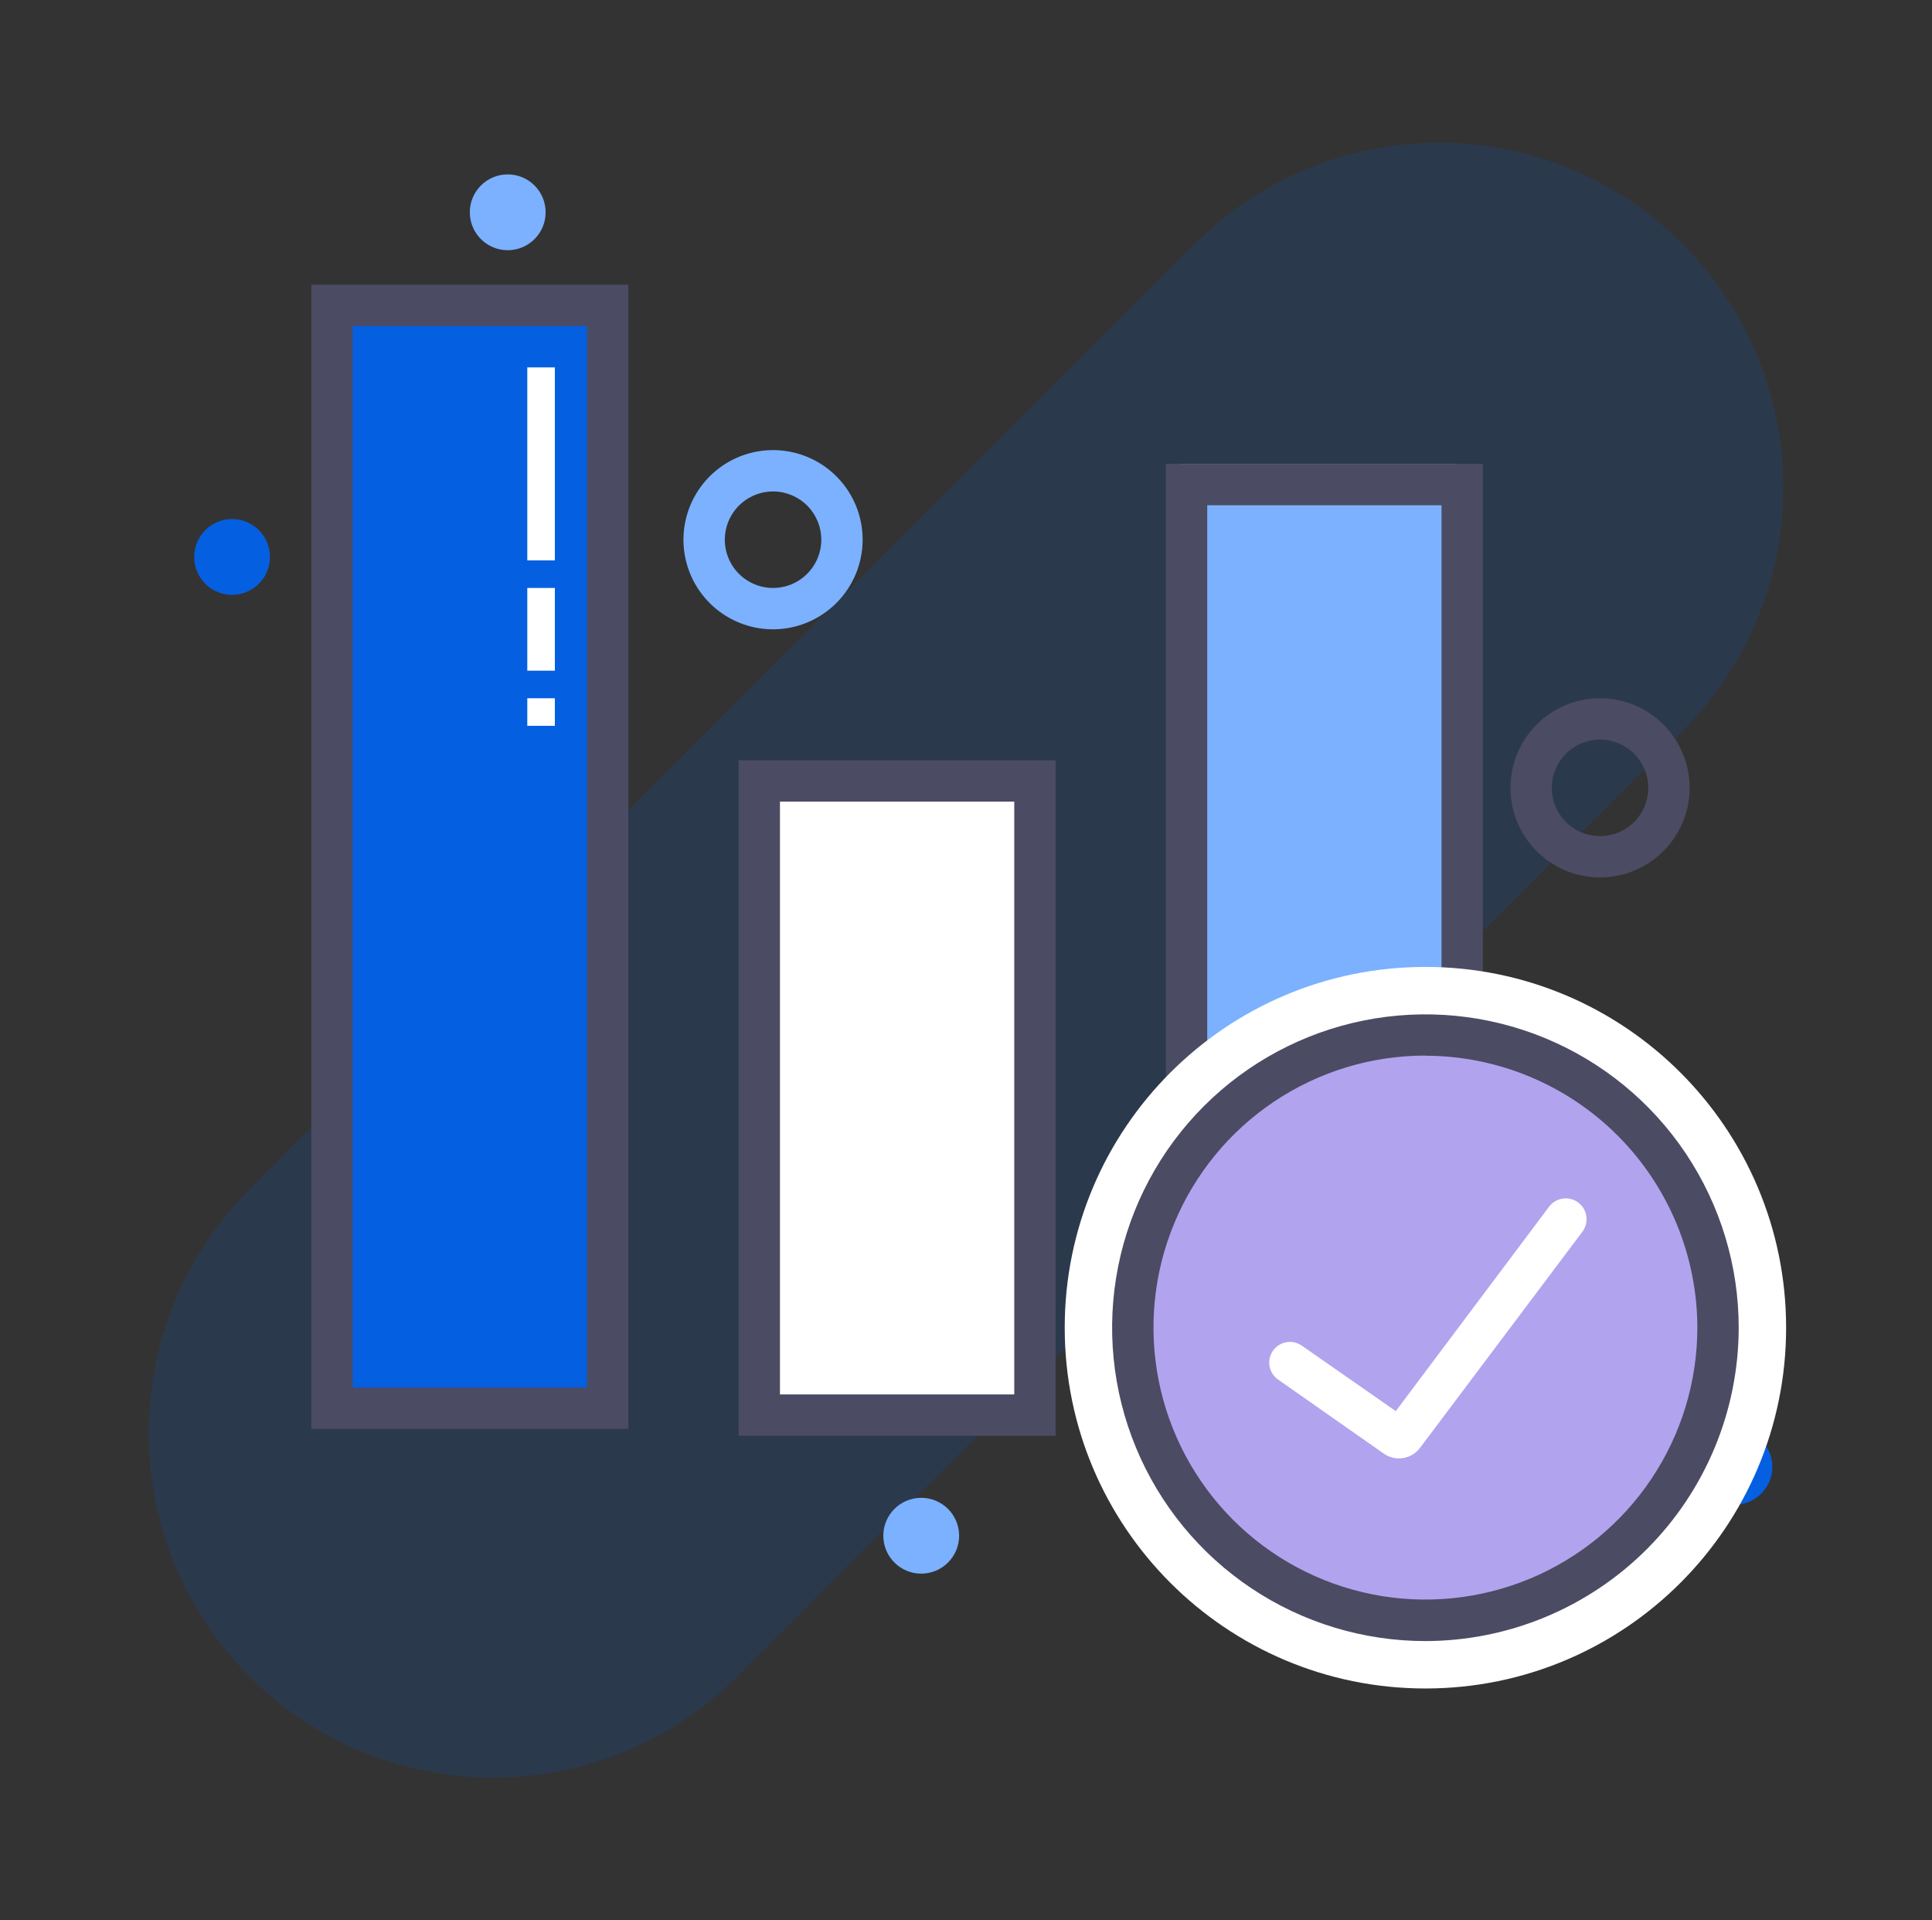 <svg width="161" height="160" viewBox="0 0 161 160" fill="none" xmlns="http://www.w3.org/2000/svg">
<rect x="0" y="0" width="161" height="160" fill="#333333" stroke="none"/>
<path opacity="0.15" d="M99.586 20.304L20.805 99.086C9.591 110.3 9.591 128.481 20.805 139.695C32.019 150.909 50.2 150.909 61.414 139.695L140.195 60.913C151.409 49.7 151.409 31.518 140.195 20.304C128.982 9.09 110.8 9.09 99.586 20.304Z" fill="#055FE1"/>
<path d="M27.092 26.016H50.064V117.904H27.092V26.016Z" fill="#055FE1"/>
<path d="M98.305 38.65H121.277V119.052H98.305V38.65Z" fill="#7BB1FF"/>
<path d="M62.698 65.068H85.67V116.755H62.698V65.068Z" fill="white"/>
<path d="M133.337 73.108C131.86 73.108 130.417 72.671 129.189 71.85C127.961 71.03 127.004 69.864 126.439 68.499C125.874 67.135 125.726 65.634 126.015 64.186C126.303 62.738 127.014 61.407 128.058 60.363C129.102 59.319 130.432 58.608 131.88 58.32C133.329 58.032 134.83 58.18 136.194 58.745C137.558 59.31 138.724 60.267 139.545 61.495C140.365 62.722 140.803 64.166 140.803 65.642C140.8 67.622 140.012 69.519 138.613 70.918C137.213 72.318 135.316 73.105 133.337 73.108ZM133.337 61.622C132.542 61.622 131.765 61.858 131.104 62.3C130.442 62.742 129.927 63.369 129.623 64.104C129.319 64.839 129.239 65.647 129.394 66.427C129.549 67.207 129.932 67.923 130.494 68.485C131.057 69.047 131.773 69.43 132.553 69.585C133.333 69.74 134.141 69.661 134.875 69.356C135.61 69.052 136.238 68.537 136.68 67.876C137.121 67.215 137.357 66.438 137.357 65.642C137.357 64.576 136.934 63.554 136.18 62.8C135.426 62.046 134.403 61.622 133.337 61.622Z" fill="#4B4B63"/>
<path d="M64.421 52.434C62.944 52.434 61.501 51.996 60.273 51.175C59.045 50.355 58.089 49.189 57.523 47.825C56.958 46.461 56.81 44.959 57.099 43.511C57.387 42.063 58.098 40.733 59.142 39.688C60.186 38.644 61.516 37.933 62.965 37.645C64.413 37.357 65.914 37.505 67.278 38.07C68.642 38.635 69.808 39.592 70.629 40.82C71.449 42.047 71.887 43.491 71.887 44.968C71.884 46.947 71.096 48.844 69.697 50.243C68.297 51.643 66.4 52.431 64.421 52.434ZM64.421 40.947C63.626 40.947 62.849 41.183 62.188 41.625C61.526 42.067 61.011 42.695 60.707 43.429C60.403 44.164 60.323 44.972 60.478 45.752C60.633 46.532 61.016 47.248 61.578 47.81C62.141 48.373 62.857 48.755 63.637 48.91C64.416 49.066 65.225 48.986 65.959 48.682C66.694 48.377 67.322 47.862 67.764 47.201C68.205 46.54 68.441 45.763 68.441 44.968C68.441 43.901 68.017 42.879 67.264 42.125C66.51 41.371 65.487 40.947 64.421 40.947Z" fill="#7BB1FF"/>
<path d="M76.768 131.112C78.513 131.112 79.927 129.698 79.927 127.954C79.927 126.209 78.513 124.795 76.768 124.795C75.024 124.795 73.609 126.209 73.609 127.954C73.609 129.698 75.024 131.112 76.768 131.112Z" fill="#7BB1FF"/>
<path d="M42.31 20.847C44.054 20.847 45.469 19.433 45.469 17.688C45.469 15.944 44.054 14.53 42.31 14.53C40.566 14.53 39.151 15.944 39.151 17.688C39.151 19.433 40.566 20.847 42.31 20.847Z" fill="#7BB1FF"/>
<path d="M144.536 125.37C146.28 125.37 147.694 123.955 147.694 122.211C147.694 120.466 146.28 119.052 144.536 119.052C142.791 119.052 141.377 120.466 141.377 122.211C141.377 123.955 142.791 125.37 144.536 125.37Z" fill="#055FE1"/>
<path d="M19.338 49.562C21.083 49.562 22.497 48.148 22.497 46.403C22.497 44.659 21.083 43.245 19.338 43.245C17.594 43.245 16.18 44.659 16.18 46.403C16.18 48.148 17.594 49.562 19.338 49.562Z" fill="#055FE1"/>
<path d="M52.361 119.052H25.943V23.718H52.361V119.052ZM29.389 115.607H48.915V27.164H29.389V115.607Z" fill="#4B4B63"/>
<path d="M87.968 119.627H61.55V63.345H87.968V119.627ZM64.996 116.181H84.522V66.791H64.996V116.181Z" fill="#4B4B63"/>
<path d="M123.574 120.201H97.156V38.65H123.574V120.201ZM100.602 116.755H120.128V42.096H100.602V116.755Z" fill="#4B4B63"/>
<path d="M43.941 30.61H46.239V46.691H43.941V30.61Z" fill="white"/>
<path d="M43.941 48.987H46.239V55.879H43.941V48.987Z" fill="white"/>
<path d="M43.941 58.176H46.239V60.474H43.941V58.176Z" fill="white"/>
<path d="M119.588 112.838H121.885V127.414H119.588V112.838Z" fill="white"/>
<path d="M119.588 129.493H121.885V135.742H119.588V129.493Z" fill="white"/>
<path d="M119.588 137.821H121.885V139.9H119.588V137.821Z" fill="white"/>
<path d="M118.784 140.68C135.386 140.68 148.843 127.222 148.843 110.621C148.843 94.02 135.386 80.562 118.784 80.562C102.183 80.562 88.726 94.02 88.726 110.621C88.726 127.222 102.183 140.68 118.784 140.68Z" fill="white"/>
<path d="M119.83 135.006C133.297 135.006 144.215 124.089 144.215 110.622C144.215 97.154 133.297 86.237 119.83 86.237C106.363 86.237 95.445 97.154 95.445 110.622C95.445 124.089 106.363 135.006 119.83 135.006Z" fill="#B2A3EF"/>
<path d="M118.784 136.73C113.621 136.73 108.573 135.198 104.28 132.33C99.986 129.461 96.64 125.383 94.664 120.613C92.688 115.842 92.171 110.593 93.178 105.528C94.186 100.464 96.672 95.812 100.324 92.161C103.975 88.51 108.627 86.023 113.691 85.016C118.755 84.008 124.005 84.525 128.775 86.501C133.546 88.478 137.623 91.824 140.492 96.117C143.361 100.411 144.892 105.458 144.892 110.622C144.883 117.543 142.129 124.179 137.235 129.073C132.341 133.967 125.706 136.72 118.784 136.73ZM118.784 87.948C114.302 87.948 109.921 89.278 106.194 91.768C102.467 94.258 99.563 97.797 97.848 101.938C96.132 106.079 95.684 110.635 96.558 115.031C97.432 119.427 99.591 123.465 102.76 126.635C105.929 129.804 109.967 131.962 114.363 132.837C118.759 133.711 123.316 133.262 127.457 131.547C131.598 129.832 135.137 126.927 137.627 123.201C140.117 119.474 141.446 115.092 141.446 110.61C141.434 104.605 139.042 98.849 134.795 94.603C130.547 90.358 124.79 87.969 118.784 87.96V87.948Z" fill="#4B4B63"/>
<path d="M116.579 121.511C116.126 121.509 115.685 121.369 115.315 121.109L106.506 114.941C106.131 114.679 105.876 114.279 105.796 113.828C105.716 113.378 105.819 112.915 106.081 112.54C106.343 112.165 106.743 111.91 107.193 111.83C107.643 111.751 108.106 111.853 108.481 112.115L116.315 117.571L129.099 100.526C129.237 100.345 129.41 100.193 129.608 100.079C129.805 99.965 130.023 99.891 130.249 99.861C130.476 99.831 130.705 99.846 130.926 99.905C131.146 99.964 131.353 100.065 131.534 100.204C131.715 100.343 131.866 100.516 131.981 100.713C132.095 100.911 132.169 101.129 132.199 101.355C132.229 101.581 132.214 101.811 132.155 102.031C132.096 102.252 131.994 102.458 131.855 102.639L118.348 120.615C118.143 120.892 117.877 121.117 117.57 121.273C117.262 121.428 116.923 121.51 116.579 121.511Z" fill="white"/>
</svg>
